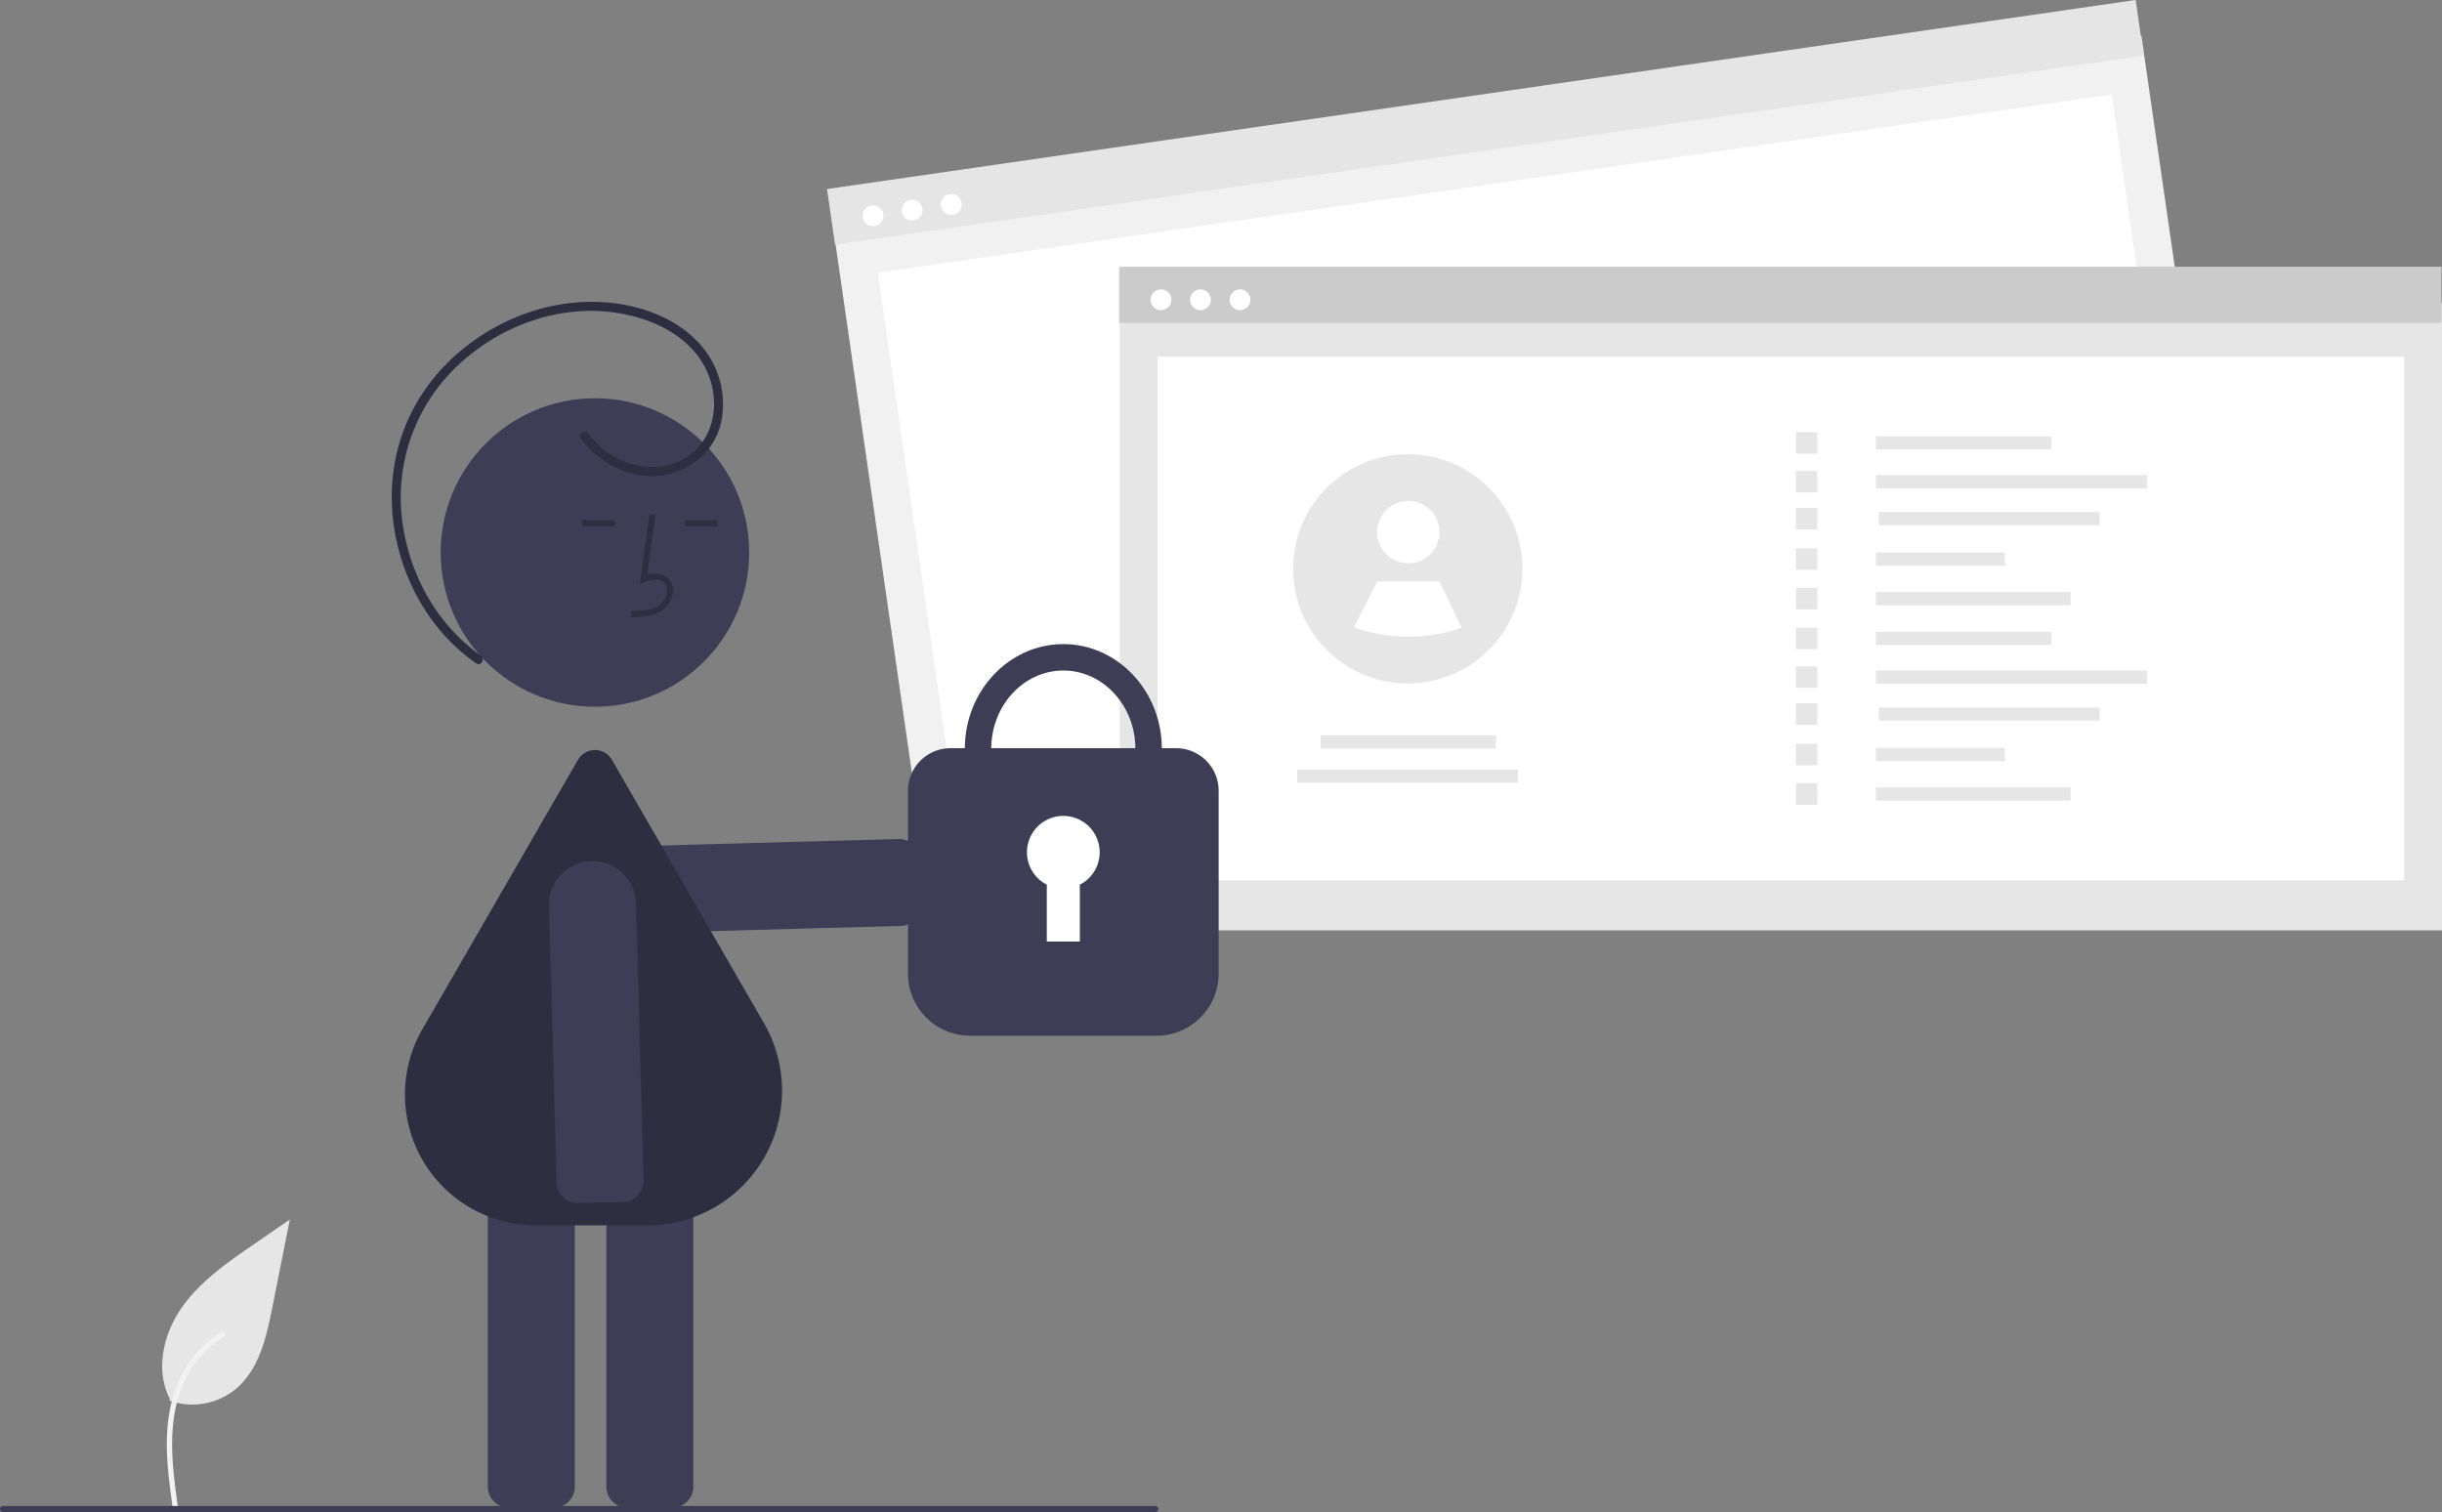 <svg xmlns="http://www.w3.org/2000/svg" data-name="Layer 1" width="807.453" height="499.984" viewBox="0 0 807.453 499.984" xmlns:xlink="http://www.w3.org/1999/xlink"><rect x="0" y="0" width="807.453" height="499.984" fill="#808080" stroke="none"/><path id="ad903c08-5677-4dbe-a9c7-05a0eb46801f-172" data-name="Path 461" d="M252.308,663.166a22.728,22.728,0,0,0,21.947-3.866c7.687-6.452,10.1-17.081,12.058-26.924l5.8-29.112-12.143,8.362c-8.733,6.013-17.662,12.219-23.709,20.929s-8.686,20.6-3.828,30.024" transform="translate(-196.274 -200.008)" fill="#e6e6e6"/><path id="a94887ac-0642-4b28-b311-c351a0f7f12b-173" data-name="Path 462" d="M253.347,698.412c-1.229-8.953-2.493-18.02-1.631-27.069.766-8.036,3.217-15.885,8.209-22.321a37.131,37.131,0,0,1,9.527-8.633c.953-.6,1.829.909.881,1.507a35.3,35.3,0,0,0-13.963,16.847c-3.04,7.732-3.528,16.161-3,24.374.317,4.967.988,9.9,1.665,14.83a.9.9,0,0,1-.61,1.074.878.878,0,0,1-1.074-.61Z" transform="translate(-196.274 -200.008)" fill="#f2f2f2"/><path d="M496.874,505.526a6.941,6.941,0,0,1-2.851.671l-91.607,2.514a14.38,14.38,0,0,1-.625-28.752l91.607-2.514a7.007,7.007,0,0,1,7.151,6.846l.321,14.756a7.017,7.017,0,0,1-3.996,6.48Z" transform="translate(-196.274 -200.008)" fill="#3f3d56"/><path d="M379.332,698.598H364.572a7.008,7.008,0,0,1-7-7V568.584a7.008,7.008,0,0,1,7-7H379.332a7.008,7.008,0,0,1,7,7V691.598A7.008,7.008,0,0,1,379.332,698.598Z" transform="translate(-196.274 -200.008)" fill="#3f3d56"/><path d="M418.524,698.598H403.765a7.008,7.008,0,0,1-7-7V568.584a7.008,7.008,0,0,1,7-7h14.76a7.008,7.008,0,0,1,7,7V691.598A7.008,7.008,0,0,1,418.524,698.598Z" transform="translate(-196.274 -200.008)" fill="#3f3d56"/><circle cx="196.716" cy="182.697" r="51" fill="#3f3d56"/><path d="M410.301,605.205H373.611a43.277,43.277,0,0,1-37.56-65.057l51.309-88.87a6.5,6.5,0,0,1,11.258,0l50.276,87.081A44.564,44.564,0,0,1,410.301,605.205Z" transform="translate(-196.274 -200.008)" fill="#2f2e41"/><path d="M405.027,404.114c3.306-.092,7.42-.207,10.59-2.522a8.133,8.133,0,0,0,3.2-6.073,5.471,5.471,0,0,0-1.86-4.493c-1.656-1.399-4.073-1.727-6.678-.961l2.699-19.726-1.981-.271-3.173,23.19,1.655-.759c1.918-.88,4.552-1.328,6.188.055a3.515,3.515,0,0,1,1.153,2.896,6.147,6.147,0,0,1-2.381,4.528c-2.467,1.802-5.746,2.034-9.466,2.138Z" transform="translate(-196.274 -200.008)" fill="#2f2e41"/><rect x="226.503" y="172.032" width="10.772" height="2" fill="#2f2e41"/><rect x="192.503" y="172.032" width="10.772" height="2" fill="#2f2e41"/><path d="M380.994,593.798a6.941,6.941,0,0,1-.671-2.851l-2.514-91.607a14.38,14.38,0,0,1,28.752-.625l2.514,91.607a7.007,7.007,0,0,1-6.846,7.151l-14.756.321a7.017,7.017,0,0,1-6.48-3.996Z" transform="translate(-196.274 -200.008)" fill="#3f3d56"/><path d="M388.257,345.005c6.196,8.103,16.033,13.539,26.429,12.252,9.9-1.226,18.068-8.126,20.117-18.006a29.67,29.67,0,0,0-7.797-26.191c-7.007-7.37-17.036-11.335-26.963-12.695-18.804-2.575-38.117,4.049-52.335,16.402a64.11,64.11,0,0,0-16.693,22.375,62.723,62.723,0,0,0-5.175,27.078c.546,18.375,8.595,36.715,22.483,48.901a63.377,63.377,0,0,0,5.408,4.236c1.584,1.111,3.085-1.489,1.514-2.59-14.222-9.977-23.294-26.211-25.783-43.268a59.924,59.924,0,0,1,14.053-48.34c11.484-13.058,28.323-21.545,45.763-22.306,17.549-.765,39.479,7.069,42.763,26.604,1.472,8.756-1.801,17.959-9.825,22.343-8.591,4.693-19.124,2.762-26.507-3.299a30.448,30.448,0,0,1-4.863-5.011c-1.157-1.513-3.764-.02-2.59,1.514Z" transform="translate(-196.274 -200.008)" fill="#2f2e41"/><rect id="fc777aff-63b1-4720-84dc-e3a9c20790b9" data-name="ab2e16f2-9798-47da-b25d-769524f3c86f" x="484.209" y="242.032" width="437.195" height="207.457" transform="translate(-238.488 -95.973) rotate(-8.22)" fill="#f1f1f1"/><rect id="ecffa418-b240-4504-be04-512edea7ccda" data-name="bf81c03f-68cf-4889-8697-1102f95f97bb" x="496.797" y="259.816" width="412.192" height="173.087" transform="translate(-238.573 -95.954) rotate(-8.22)" fill="#fff"/><rect id="b49ce3f1-9d75-4481-986b-3b6beb000c79" data-name="f065dccc-d150-492a-a09f-a7f3f89523f0" x="468.808" y="231.166" width="437.195" height="18.573" transform="translate(-223.59 -99.257) rotate(-8.22)" fill="#e5e5e5"/><circle id="a4219562-805a-49cd-8b89-b1f92f7a9e75" data-name="bdbbf39c-df25-4682-8b85-5a6af4a1bd14" cx="288.675" cy="71.343" r="3.442" fill="#fff"/><circle id="b0f6399c-6944-4f74-a888-473f61f9730c" data-name="abcd4292-0b1f-4102-9b5e-e8bbd87baabc" cx="301.607" cy="69.475" r="3.442" fill="#fff"/><circle id="b03f93dc-2c99-4323-9b17-02f51b8830c0" data-name="a3fb731e-8b3d-41ca-96f2-91600dc0b434" cx="314.54" cy="67.607" r="3.442" fill="#fff"/><rect id="a6067cfc-0392-4d68-afe4-e34d11a8f0ac" data-name="ab2e16f2-9798-47da-b25d-769524f3c86f" x="370.258" y="100.183" width="437.195" height="207.457" fill="#e6e6e6"/><rect id="ecd65817-7467-4dbd-a435-c0f1d9841c98" data-name="bf81c03f-68cf-4889-8697-1102f95f97bb" x="382.76" y="117.973" width="412.192" height="173.087" fill="#fff"/><rect id="eea6c39d-8a45-4eb1-bab9-6120f465de14" data-name="f065dccc-d150-492a-a09f-a7f3f89523f0" x="370.072" y="88.197" width="437.195" height="18.573" fill="#cbcbcb"/><circle id="ab9e51f9-7431-4d30-8193-f9435a6bd5c3" data-name="bdbbf39c-df25-4682-8b85-5a6af4a1bd14" cx="383.874" cy="99.119" r="3.442" fill="#fff"/><circle id="a54ed687-3b0d-413b-b405-af8897a5c032" data-name="abcd4292-0b1f-4102-9b5e-e8bbd87baabc" cx="396.94" cy="99.119" r="3.442" fill="#fff"/><circle id="fd1d2195-7e97-488f-8f4b-7061a06deb9a" data-name="a3fb731e-8b3d-41ca-96f2-91600dc0b434" cx="410.008" cy="99.119" r="3.442" fill="#fff"/><rect x="620.277" y="144.289" width="58.052" height="4.363" fill="#e6e6e6"/><rect x="620.277" y="157.098" width="89.645" height="4.363" fill="#e6e6e6"/><rect x="621.209" y="169.297" width="73.059" height="4.363" fill="#e6e6e6"/><rect x="620.277" y="182.682" width="42.651" height="4.363" fill="#e6e6e6"/><rect x="620.277" y="195.757" width="64.371" height="4.363" fill="#e6e6e6"/><rect x="593.818" y="142.916" width="7.108" height="7.108" fill="#e6e6e6"/><rect x="593.818" y="155.725" width="7.108" height="7.108" fill="#e6e6e6"/><rect x="593.818" y="167.924" width="7.108" height="7.108" fill="#e6e6e6"/><rect x="593.818" y="181.31" width="7.108" height="7.108" fill="#e6e6e6"/><rect x="593.818" y="194.384" width="7.108" height="7.108" fill="#e6e6e6"/><rect x="620.277" y="208.913" width="58.052" height="4.363" fill="#e6e6e6"/><rect x="620.277" y="221.722" width="89.645" height="4.363" fill="#e6e6e6"/><rect x="621.209" y="233.921" width="73.059" height="4.363" fill="#e6e6e6"/><rect x="620.277" y="247.307" width="42.651" height="4.363" fill="#e6e6e6"/><rect x="620.277" y="260.381" width="64.371" height="4.363" fill="#e6e6e6"/><rect x="593.818" y="207.541" width="7.108" height="7.108" fill="#e6e6e6"/><rect x="593.818" y="220.35" width="7.108" height="7.108" fill="#e6e6e6"/><rect x="593.818" y="232.549" width="7.108" height="7.108" fill="#e6e6e6"/><rect x="593.818" y="245.934" width="7.108" height="7.108" fill="#e6e6e6"/><rect x="593.818" y="259.009" width="7.108" height="7.108" fill="#e6e6e6"/><rect x="436.63" y="243.139" width="58.052" height="4.363" fill="#e6e6e6"/><rect x="428.863" y="254.477" width="73.059" height="4.363" fill="#e6e6e6"/><path d="M699.661,388.106a37.919,37.919,0,0,1-55.878,33.382l-.007-.007a37.907,37.907,0,1,1,55.886-33.375Z" transform="translate(-196.274 -200.008)" fill="#e6e6e6"/><circle cx="465.676" cy="175.953" r="10.304" fill="#fff"/><path d="M679.544,407.557a53.111,53.111,0,0,1-35.568-.138l-.007-.005,7.677-15.153h20.608Z" transform="translate(-196.274 -200.008)" fill="#fff"/><path d="M547.864,482.193c-17.96,0-32.572-15.522-32.572-34.601,0-19.079,14.612-34.6,32.572-34.6s32.572,15.522,32.572,34.6C580.435,466.671,565.824,482.193,547.864,482.193Zm0-60.458c-13.14,0-23.829,11.6-23.829,25.858s10.69,25.858,23.829,25.858,23.829-11.6,23.829-25.858S561.003,421.735,547.864,421.735Z" transform="translate(-196.274 -200.008)" fill="#3f3d56"/><path d="M578.708,542.492h-61.689a20.541,20.541,0,0,1-20.519-20.518V461.464a14.064,14.064,0,0,1,14.047-14.048h74.631a14.064,14.064,0,0,1,14.047,14.048v60.51A20.541,20.541,0,0,1,578.708,542.492Z" transform="translate(-196.274 -200.008)" fill="#3f3d56"/><path d="M559.885,481.84a12.021,12.021,0,1,0-17.485,10.698v18.808h10.928v-18.808A12.011,12.011,0,0,0,559.885,481.84Z" transform="translate(-196.274 -200.008)" fill="#fff"/><path d="M578.274,699.992h-381a1,1,0,0,1,0-2h381a1,1,0,0,1,0,2Z" transform="translate(-196.274 -200.008)" fill="#3f3d56"/></svg>